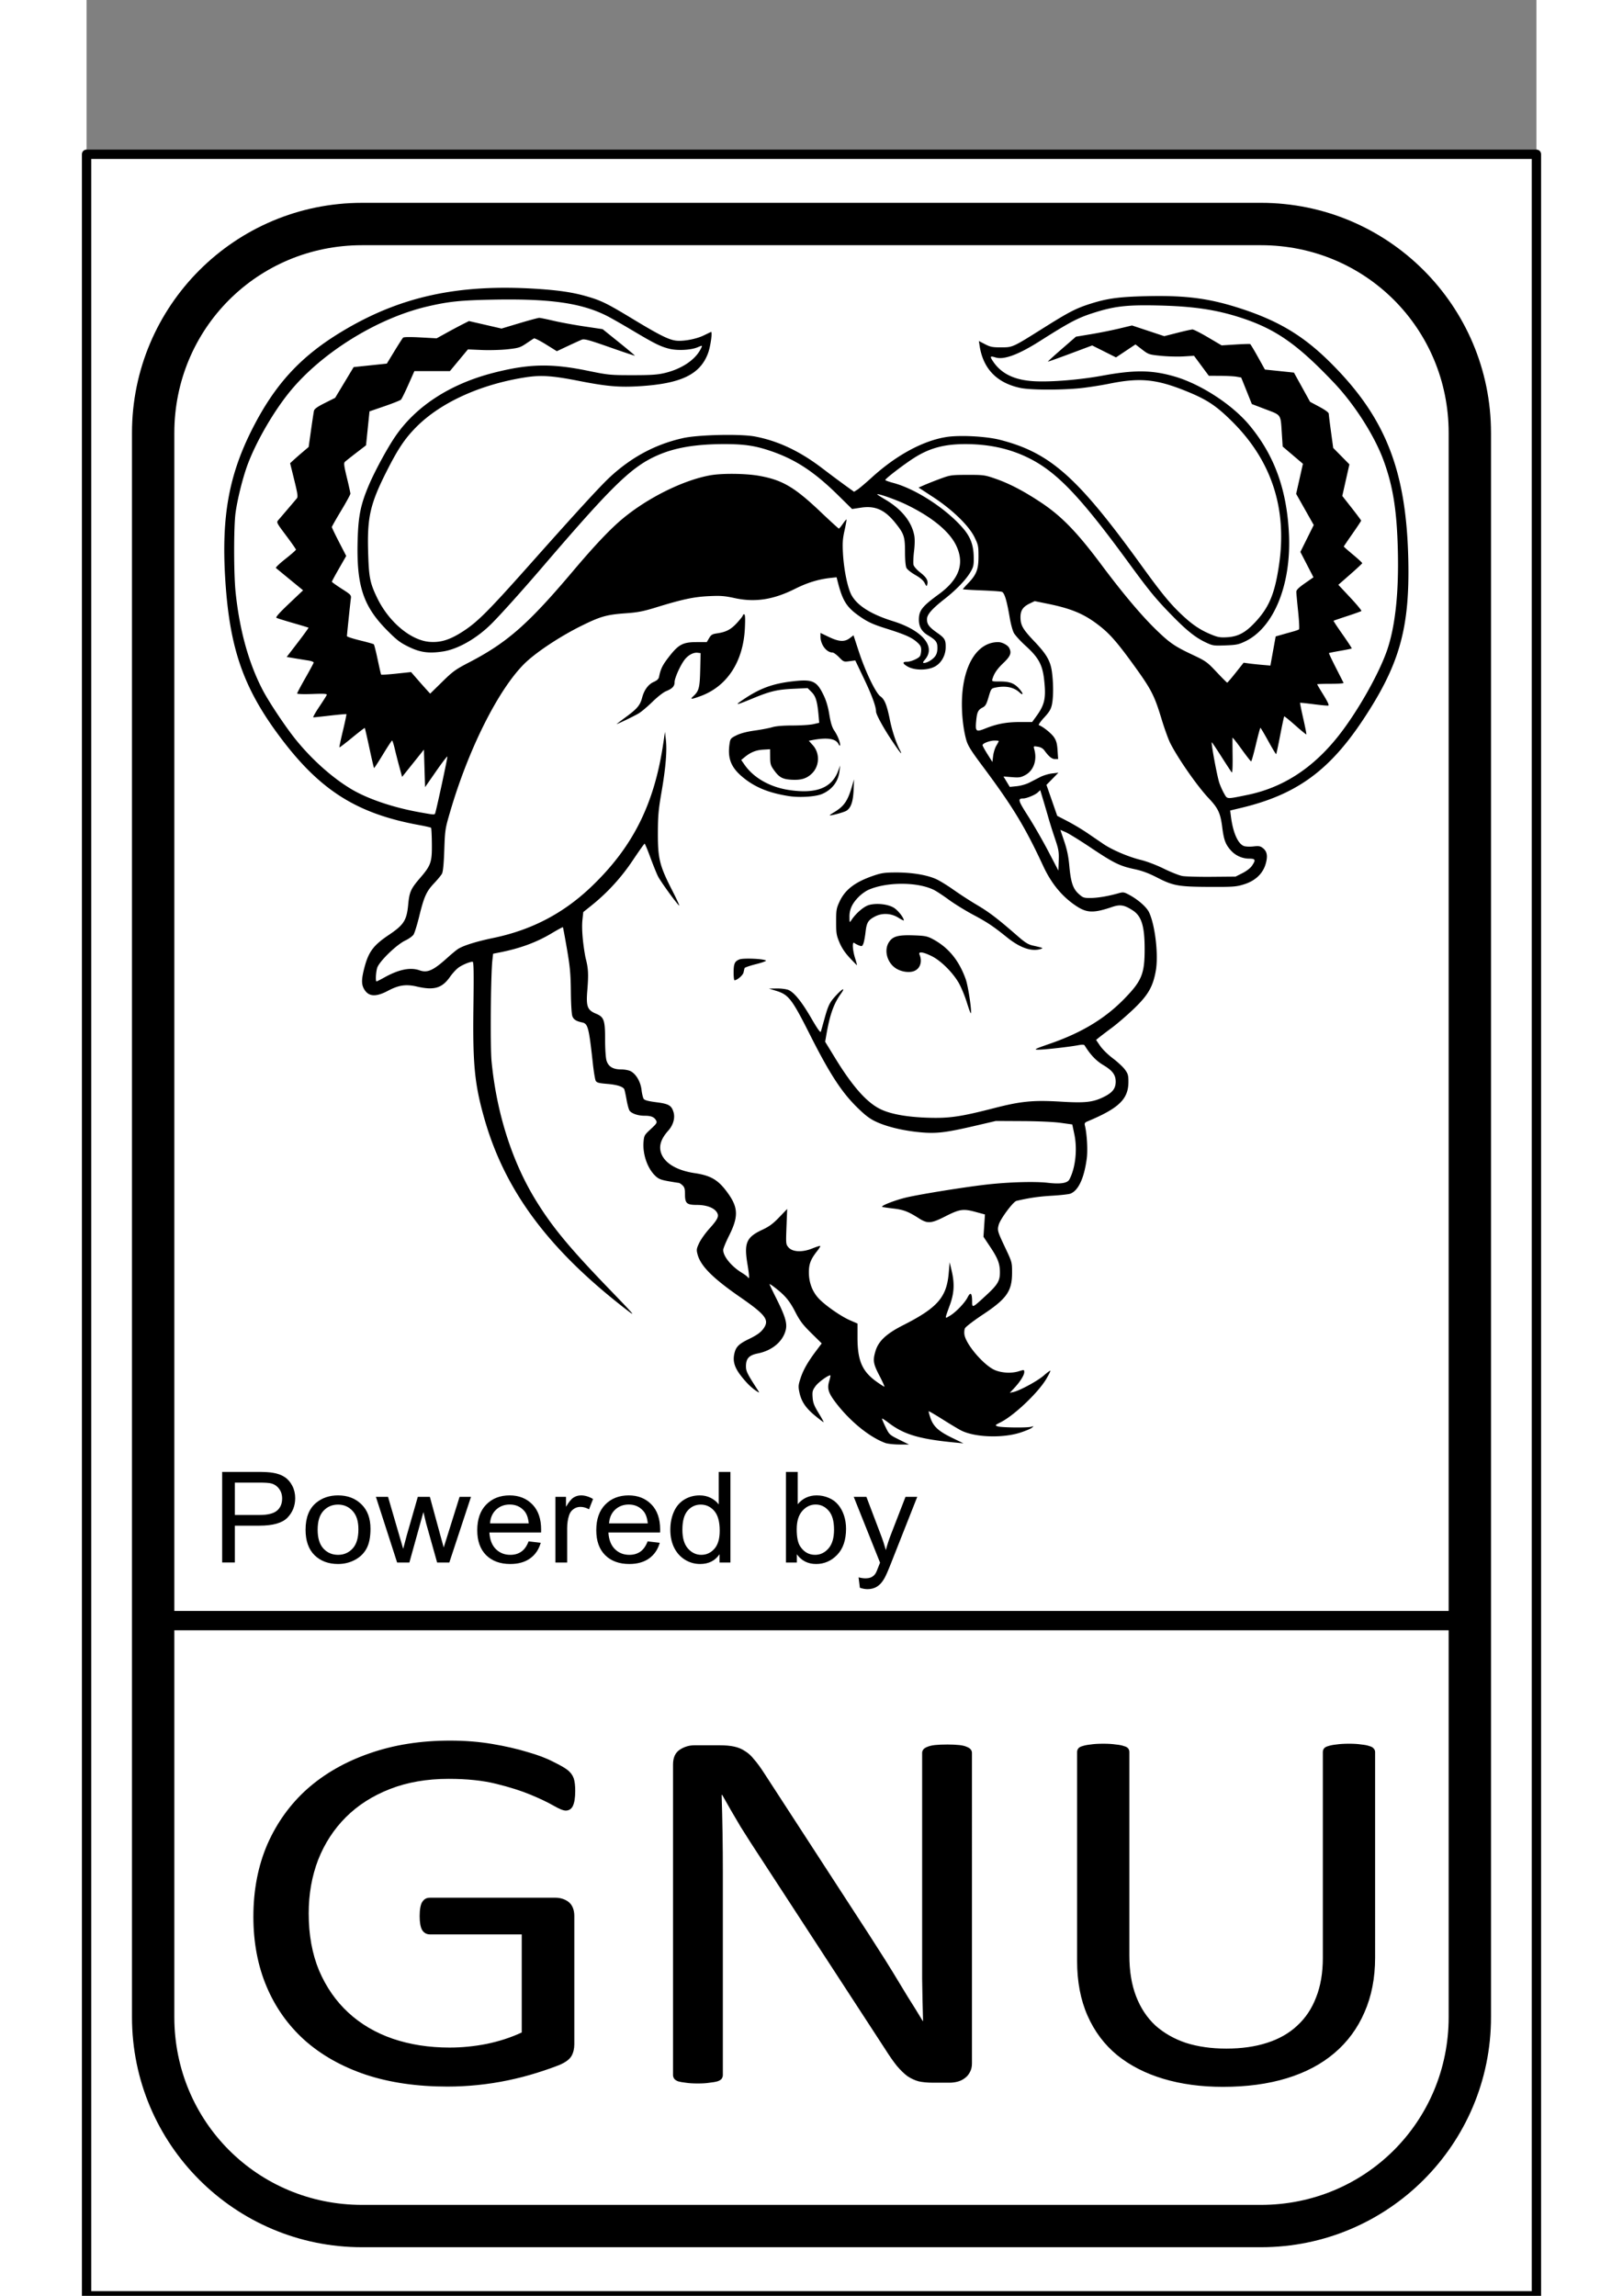 <?xml version="1.0" encoding="UTF-8" standalone="no"?>
<svg
   height="297mm"
   viewBox="9.216 -13.332 191.568 303.285"
   width="210mm"
   version="1.1"
   id="svg6"
   sodipodi:docname="gnu-4.svg"
   inkscape:version="1.3 (0e150ed6c4, 2023-07-21)"
   xmlns:inkscape="http://www.inkscape.org/namespaces/inkscape"
   xmlns:sodipodi="http://sodipodi.sourceforge.net/DTD/sodipodi-0.dtd"
   xmlns="http://www.w3.org/2000/svg"
   xmlns:svg="http://www.w3.org/2000/svg">
  <rect x="9.216" y="-13.332" width="191.568" height="303.285" fill="#808080" stroke="none"/>
  <defs
     id="defs6" />
  <sodipodi:namedview
     id="namedview6"
     pagecolor="#ffffff"
     bordercolor="#000000"
     borderopacity="0.25"
     inkscape:showpageshadow="2"
     inkscape:pageopacity="0.0"
     inkscape:pagecheckerboard="0"
     inkscape:deskcolor="#d1d1d1"
     inkscape:document-units="mm"
     inkscape:zoom="0.74029882"
     inkscape:cx="396.46153"
     inkscape:cy="561.25984"
     inkscape:window-width="1920"
     inkscape:window-height="1009"
     inkscape:window-x="-8"
     inkscape:window-y="-8"
     inkscape:window-maximized="1"
     inkscape:current-layer="svg6" />
  <path
     d="m9.216 7.047h191.568v282.906h-191.568z"
     fill="none"
     stroke="#000"
     stroke-linecap="round"
     stroke-linejoin="round"
     stroke-width="1.234"
     id="path4"
     style="fill:#ffffff" />
  <path
     d="m114.743 177.286c-2.117-.78-4.733-2.924-6.604-5.413-.917-1.22-1.087-1.8-.803-2.742.117-.39.192-.732.166-.758-.15-.15-1.57.86-1.958 1.393-.409.56-.452.723-.397 1.5.05.707.196 1.09.781 2.049.397.648.7 1.2.676 1.224-.025.024-.538-.363-1.142-.861-1.24-1.024-1.808-1.874-2.064-3.094-.156-.743-.138-.956.154-1.845.366-1.114.946-2.133 2.058-3.616l.741-.988-1.374-1.354c-1.138-1.12-1.506-1.609-2.138-2.836-.76-1.472-1.344-2.162-2.736-3.229-.357-.273-.65-.456-.65-.406s.408.905.906 1.9c1.183 2.359 1.457 3.289 1.232 4.176-.387 1.519-1.795 2.696-3.679 3.075-1.167.234-1.57.67-1.57 1.697 0 .66.157.976 1.567 3.154.206.319.208.356.014.24-.716-.425-1.376-1.045-2.154-2.021-.974-1.225-1.221-2.09-.919-3.212.205-.76.615-1.146 1.852-1.745 1.147-.556 1.647-.925 2.02-1.49.712-1.079.182-1.757-3.203-4.1-3.566-2.469-5.164-4.074-5.571-5.596-.165-.616-.146-.751.208-1.508.214-.457.815-1.305 1.336-1.884 1.153-1.282 1.331-1.677.993-2.194-.39-.594-1.368-.953-2.608-.957-1.372-.004-1.592-.2-1.592-1.425 0-.689-.067-.924-.334-1.173-.185-.172-.408-.314-.498-.317-.089-.003-.705-.103-1.37-.22-1.001-.18-1.296-.302-1.734-.722-1.034-.993-1.674-2.854-1.54-4.479.07-.831.114-.91.953-1.684.779-.72.86-.85.71-1.131-.249-.464-.656-.632-1.536-.632-.837 0-1.644-.266-1.96-.647-.107-.13-.293-.796-.414-1.481-.12-.685-.26-1.313-.311-1.396-.212-.343-.994-.58-2.258-.685-1.11-.092-1.37-.163-1.504-.412-.088-.165-.256-1.172-.373-2.238-.528-4.818-.653-5.302-1.41-5.464-.783-.167-1.113-.37-1.29-.793-.11-.26-.19-1.516-.21-3.253-.026-2.384-.108-3.275-.516-5.655-.266-1.554-.508-2.85-.537-2.88-.03-.03-.698.331-1.484.801-2.01 1.202-4.162 1.993-6.878 2.53l-.859.17-.097.872c-.217 1.958-.293 11.426-.107 13.341.667 6.87 2.727 13.314 5.892 18.434 2.183 3.531 4.456 6.267 9.85 11.852 3.138 3.25 3.348 3.5 2.216 2.629-10.373-7.98-16.183-15.768-18.909-25.346-1.29-4.535-1.546-7.132-1.445-14.72.062-4.733.038-6.005-.112-6.005-.35 0-1.224.354-1.79.725-.306.202-.845.776-1.196 1.277-1.052 1.499-2.107 1.805-4.392 1.274-1.424-.33-2.387-.189-3.8.56-1.664.882-2.638.785-3.21-.32-.304-.59-.287-1.246.069-2.638.554-2.167 1.188-3.03 3.242-4.41 1.999-1.344 2.373-1.93 2.57-4.02.16-1.678.34-2.08 1.582-3.524 1.425-1.655 1.568-2.072 1.545-4.496-.01-1.118-.059-2.074-.108-2.123s-.763-.213-1.587-.363c-8.066-1.477-12.892-4.467-18.01-11.161-5.14-6.723-7.017-12-7.597-21.34-.513-8.28.487-13.778 3.626-19.925 2.953-5.785 6.296-9.427 11.632-12.674 7.766-4.725 15.557-6.429 26.138-5.717 2.78.187 4.618.469 6.371.977 1.92.556 2.669.924 6.057 2.974 3.46 2.094 4.698 2.72 5.667 2.865.931.14 2.693-.177 3.704-.665l.98-.472c.23-.11-.048 1.914-.386 2.818-1.045 2.793-3.54 4-8.978 4.345-2.736.173-4.393.031-8.068-.692-3.552-.698-5.034-.796-7.12-.468-5.923.932-11.167 3.322-14.376 6.553-1.495 1.505-2.404 2.858-3.883 5.777-2.197 4.336-2.61 6.1-2.486 10.632.094 3.432.235 4.164 1.179 6.13 1.55 3.23 4.493 5.686 7.011 5.852 1.437.095 2.642-.29 4.333-1.383 1.94-1.254 3.34-2.657 8.975-8.993 6.014-6.763 9.198-10.234 10.452-11.396 2.87-2.66 6.05-4.352 9.69-5.158 1.998-.442 7.555-.565 9.45-.209 3.05.573 5.932 1.928 8.883 4.176a184.77 184.77 0 0 0 3.1 2.313l1.134.817.443-.282c.244-.154 1.115-.893 1.937-1.64 3.193-2.903 6.71-4.81 9.78-5.306 1.772-.286 5.283-.104 7.126.368 6.629 1.701 10.234 4.9 18.648 16.546 2.664 3.687 3.786 5.06 5.331 6.522 1.449 1.37 2.506 2.076 4.029 2.691.798.323 1.128.374 2.041.315 1.416-.09 2.38-.609 3.64-1.954 1.866-1.991 2.612-3.775 3.174-7.584 1.098-7.436-.972-13.774-6.195-18.96-2.1-2.084-3.321-2.894-6.011-3.987-3.99-1.621-6.142-1.833-10.221-1.008-1.266.256-3.125.537-4.13.625-2.651.233-6.366.202-7.617-.063-3.102-.657-4.914-2.525-5.382-5.548l-.1-.65.81.42c.702.364.988.42 2.117.418 1.566-.004 1.48.036 5.735-2.639 3.277-2.059 4.207-2.535 6.146-3.145 2.177-.685 3.737-.895 7.293-.979 5.326-.126 8.46.295 12.728 1.71 4.905 1.626 8.137 3.595 11.659 7.104 7.247 7.221 9.996 14.199 10.251 26.027.196 9.05-1.164 13.852-5.974 21.108-4.476 6.752-8.812 9.894-16.06 11.637l-1.502.36.097.771c.267 2.126.918 3.616 1.711 3.918.22.084.785.109 1.256.056.73-.082.918-.049 1.266.226.555.438.66 1.053.358 2.092-.373 1.285-1.375 2.228-2.854 2.689-1.036.322-1.395.35-4.491.339-4.146-.014-4.86-.139-6.96-1.217-1.155-.594-2.01-.912-3.04-1.131-1.935-.413-2.716-.797-5.762-2.834-1.433-.959-2.924-1.88-3.312-2.046l-.706-.303.513 1.51c.364 1.07.557 1.994.663 3.163.202 2.24.48 3.089 1.242 3.777.567.512.68.552 1.567.546.953-.005 2.313-.233 3.65-.612.651-.184.758-.173 1.365.144 1.22.636 2.385 1.648 2.723 2.366.81 1.722 1.26 5.664.884 7.741-.38 2.104-1.025 3.211-2.93 5.03-.885.845-2.175 1.957-2.867 2.47a77.224 77.224 0 0 0 -1.675 1.27l-.417.337.539.79c.302.442 1.043 1.169 1.683 1.65.63.474 1.349 1.145 1.6 1.49.396.548.454.758.451 1.638-.007 2.258-1.267 3.469-5.405 5.196-.347.145-.418.252-.349.528.278 1.106.4 3.29.248 4.406-.354 2.587-1.095 4.181-2.14 4.607-.21.086-1.311.211-2.447.279-1.759.104-2.956.278-4.694.68-.44.102-2.145 2.399-2.352 3.168-.198.737-.167.843.901 3.104.854 1.81.867 1.856.866 3.213-.001 2.444-.697 3.44-3.874 5.546-1.205.8-2.264 1.611-2.352 1.805-.088.193-.115.589-.06.88.225 1.204 2.21 3.61 3.699 4.481.877.515 2.388.653 3.468.317.72-.223.726-.222.726.12 0 .405-.562 1.29-1.353 2.13l-.559.594.46-.099c.837-.179 3.204-1.46 4.024-2.177.445-.389.838-.677.874-.641s-.19.503-.504 1.038c-1.076 1.835-4.238 4.847-6.057 5.768-.758.385-.77.402-.402.54.443.166 3.892.21 4.443.056.364-.101.366-.097.072.138-.167.133-.856.419-1.53.636-2.352.755-5.996.625-7.792-.278-.344-.173-1.44-.829-2.435-1.457-.996-.628-1.834-1.118-1.863-1.089s.071.418.222.864c.386 1.14 1.067 1.771 2.84 2.632l1.529.743-.841-.08c-4.953-.466-6.987-1.059-9.058-2.638-.441-.336-.827-.587-.858-.556-.03.03.174.525.455 1.1.504 1.03.53 1.053 1.812 1.688l1.3.644-1.3-.004c-.716-.003-1.545-.095-1.844-.206zm-.765-8.881c-.825-1.585-.893-2.01-.524-3.252.392-1.32 1.431-2.295 3.638-3.413 4.547-2.306 5.76-3.687 6.037-6.873l.126-1.453.26 1.101c.401 1.69.342 2.946-.21 4.483-.731 2.036-.727 1.9-.045 1.502.796-.465 1.982-1.695 2.372-2.458.383-.751.586-.564.59.543.003.907.003.907 1.867-.813 1.504-1.387 1.807-1.893 1.806-3.014-.001-1.145-.267-1.849-1.255-3.333l-.918-1.377.098-1.473.099-1.473-1.261-.34c-1.62-.437-2.089-.367-3.987.597-1.877.953-2.33.985-3.49.245-1.42-.904-2.034-1.136-3.43-1.294-.741-.085-1.377-.183-1.413-.219-.157-.157 1.76-.897 3.2-1.235 1.8-.423 7.505-1.344 10.446-1.687 2.937-.343 6.485-.45 8.236-.25 1.686.194 2.589.054 2.855-.443.8-1.497 1.074-3.979.656-5.965l-.274-1.3-1.53-.212c-.895-.124-2.99-.22-5.048-.23l-3.519-.018-2.758.642c-3.935.918-5.158 1.057-7.38.839-2.226-.218-4.366-.745-5.779-1.424-.808-.388-1.414-.86-2.528-1.967-1.988-1.977-3.57-4.43-6.12-9.487-2.378-4.717-2.811-5.282-4.444-5.789l-.975-.302 1.038-.014c.57-.008 1.26.079 1.534.193.765.32 1.752 1.54 3.037 3.756.833 1.435 1.196 1.94 1.255 1.744.045-.152.262-.926.482-1.718.483-1.742.68-2.141 1.492-3.023.929-1.007 1.308-1.141.654-.232-.937 1.305-1.45 2.764-1.911 5.429l-.153.886 1.303 2.128c2.356 3.851 4.267 5.984 6.121 6.834 1.35.619 3.437.986 6.107 1.074 2.852.095 4.33-.118 8.796-1.267 3.559-.916 5.173-1.071 8.83-.852 3.137.189 4.189.08 5.56-.578 1.23-.588 1.673-1.137 1.672-2.07 0-.893-.431-1.468-1.632-2.182-.954-.567-1.711-1.361-2.467-2.59-.08-.129-.32-.138-.873-.034-1.204.228-4.517.596-5.276.587-.621-.008-.463-.088 1.61-.808 4.185-1.456 7.247-3.313 9.809-5.949 2.276-2.342 2.654-3.273 2.654-6.53 0-3.023-.408-4.358-1.563-5.107-1.132-.734-1.67-.822-2.765-.449-2.364.805-3.277.79-4.621-.08-1.89-1.222-3.355-2.975-4.442-5.316-2.418-5.209-4.038-7.877-8.035-13.233-1.544-2.068-1.932-2.695-2.15-3.47-.429-1.536-.646-3.76-.548-5.616.237-4.447 2.094-7.283 4.771-7.283.517 0 1.25.383 1.45.757.35.654.188 1.09-.738 1.978-.856.823-1.234 1.37-1.466 2.123-.104.334-.076.344.98.344 1.313 0 1.914.23 2.58.987.549.627.54.939-.013.435-.75-.682-1.839-.893-3.182-.614-.522.108-.557.158-.88 1.254-.279.95-.412 1.182-.79 1.377-.598.31-.739.605-.847 1.778-.13 1.396-.025 1.484 1.188.999 1.556-.623 2.804-.857 4.575-.86l1.631-.002.529-.727c1.144-1.573 1.33-2.435 1.05-4.898-.222-1.954-.74-2.897-2.433-4.434-.707-.643-1.417-1.425-1.577-1.739-.16-.313-.394-1.178-.52-1.92-.406-2.385-.71-3.383-1.065-3.487-.175-.052-1.402-.136-2.727-.187s-2.41-.12-2.41-.153.312-.383.693-.78c1.108-1.154 1.373-1.84 1.373-3.554 0-1.347-.04-1.537-.522-2.524-.749-1.533-2.929-3.649-5.469-5.309l-1.928-1.26.77-.338a48.897 48.897 0 0 1 2.123-.836c1.294-.477 1.452-.499 3.572-.503 2.113-.004 2.287.02 3.657.494 1.865.646 3.719 1.61 6.023 3.135 2.726 1.804 4.776 3.912 7.99 8.215 2.899 3.881 5.363 6.801 7.362 8.725 1.717 1.652 2.372 2.098 4.686 3.19 1.78.84 1.938.953 3.193 2.286.726.772 1.357 1.403 1.403 1.403s.553-.592 1.127-1.316l1.043-1.316.69.096c.379.052 1.175.137 1.768.188l1.08.093.348-1.925.349-1.925.867-.247c.476-.136 1.142-.323 1.478-.415.337-.093.667-.216.735-.273.067-.058.016-1.122-.115-2.366-.13-1.243-.237-2.41-.237-2.595 0-.243.31-.551 1.132-1.125l1.132-.79-.864-1.676-.865-1.675.883-1.778.883-1.777-1.162-2.058-1.162-2.059.448-1.986.448-1.986-1.337-1.137-1.337-1.137-.112-1.712c-.17-2.608-.036-2.407-2.144-3.212l-1.819-.694-.704-1.753-.705-1.752-.603-.107c-.331-.059-1.294-.111-2.14-.116l-1.536-.009-.977-1.32-.978-1.32-1.387.085c-.763.046-2.11.01-2.993-.08-1.561-.158-1.63-.181-2.48-.833l-.874-.672-1.288.857-1.287.857-1.572-.79-1.573-.788-2.905 1.087c-1.598.598-2.922 1.069-2.943 1.046-.02-.022.804-.773 1.832-1.667l1.87-1.625 1.977-.327a64.35 64.35 0 0 0 3.703-.74l1.727-.414 2.13.706 2.13.707 1.727-.44c.95-.243 1.853-.443 2.007-.445.153-.001 1.083.47 2.065 1.05l1.785 1.052 1.836-.115c1.01-.063 1.882-.089 1.938-.057s.517.802 1.024 1.712l.921 1.654 1.917.2 1.917.202 1.067 1.93 1.066 1.93 1.233.66c.781.42 1.234.755 1.236.919.003.141.136 1.214.296 2.385l.291 2.127 1.07 1.085 1.07 1.085-.47 2.087-.47 2.087 1.245 1.585c.684.871 1.244 1.625 1.246 1.675 0 .05-.515.828-1.146 1.73-.63.901-1.147 1.663-1.147 1.693s.55.514 1.224 1.076c.673.56 1.219 1.066 1.213 1.122s-.719.72-1.585 1.478l-1.573 1.377 1.575 1.683c.866.925 1.528 1.726 1.47 1.778-.058.053-.898.355-1.865.671-.968.317-1.783.595-1.811.62-.028.023.513.843 1.203 1.822s1.228 1.806 1.197 1.837c-.032.032-.71.17-1.507.309-.798.138-1.472.274-1.5.3s.385.9.915 1.94.988 1.942 1.017 2.005-.745.115-1.72.115c-.974 0-1.772.028-1.772.062 0 .035.377.672.837 1.415.569.92.77 1.368.63 1.399-.112.025-.987-.057-1.942-.181s-1.757-.208-1.78-.185.165.96.42 2.08c.254 1.12.437 2.06.407 2.09s-.688-.505-1.46-1.19c-.774-.686-1.433-1.22-1.466-1.187-.032.032-.27 1.154-.53 2.492-.258 1.339-.497 2.461-.53 2.495-.034.033-.498-.735-1.033-1.706-.535-.972-1.007-1.768-1.049-1.768s-.312.997-.601 2.216-.571 2.217-.627 2.217c-.055 0-.628-.732-1.272-1.627s-1.179-1.567-1.188-1.492c-.01.075-.004 1.169.012 2.431.019 1.403-.024 2.235-.11 2.142-.077-.084-.679-.999-1.336-2.032s-1.24-1.907-1.296-1.942c-.153-.094.689 4.475.986 5.35.142.421.43 1.063.64 1.427.435.754.264.744 3.044.178 4.679-.952 8.623-3.492 11.994-7.724 2.564-3.218 5.501-8.41 6.552-11.581 1.042-3.146 1.501-7.586 1.357-13.125-.136-5.22-.646-8.397-1.891-11.78-1.203-3.267-3.824-7.373-6.522-10.22-4.806-5.068-7.66-7.076-12.19-8.573-3.303-1.091-6.339-1.549-11.014-1.66-4.265-.1-5.89.094-8.832 1.055-1.888.617-3.03 1.225-6.813 3.626-2.86 1.815-4.775 2.527-5.882 2.187-.699-.214-.768-.152-.426.386 1.108 1.747 2.892 2.623 5.615 2.758 2.232.111 5.971-.199 8.919-.74 4.248-.779 6.559-.753 9.526.107 3.484 1.01 7.655 3.726 9.921 6.462 3.313 3.998 4.952 8.556 5.209 14.48.286 6.61-2.017 12.23-5.754 14.036-.894.432-1.184.491-2.643.546-1.563.058-1.685.04-2.601-.393-1.375-.648-2.548-1.59-4.56-3.657-2.09-2.147-2.912-3.152-5.737-7.014-6.473-8.85-9.565-12.037-13.44-13.853-2.402-1.126-5.039-1.674-8.05-1.673-2.737.001-4.666.514-6.675 1.776-1.343.843-3.88 2.783-3.88 2.967 0 .058.465.228 1.033.378 2.98.784 7.054 3.436 9.271 6.036.959 1.124 1.358 2.211 1.38 3.757.017 1.095-.028 1.305-.43 1.99-.592 1.011-1.867 2.338-3.392 3.533-1.714 1.341-2.355 2.078-2.355 2.705 0 .665.286 1.04 1.376 1.805.99.694 1.117.918 1.096 1.95-.021 1.035-.576 2.016-1.401 2.474-.975.542-2.694.548-3.627.014-.683-.391-.726-.626-.115-.626.55 0 1.588-.456 1.758-.773.081-.153.148-.516.148-.807 0-.42-.118-.633-.565-1.026-.715-.628-1.6-1.016-4.128-1.81-1.545-.486-2.285-.814-3.166-1.404-1.943-1.3-2.487-2.11-3.153-4.698l-.167-.65-.874.097c-1.554.175-3.018.629-4.622 1.433-2.856 1.434-5.28 1.806-7.957 1.224-1.356-.295-1.871-.334-3.435-.259-1.99.096-3.476.413-6.965 1.487-1.683.519-2.42.662-3.978.773-2.55.182-3.36.41-5.91 1.673-2.874 1.422-6.094 3.569-7.556 5.037-3.426 3.44-7.318 11.2-9.73 19.402-.692 2.354-.71 2.467-.806 5.16-.067 1.869-.166 2.877-.307 3.136-.115.21-.581.777-1.036 1.258-1.021 1.08-1.33 1.767-1.967 4.36-.275 1.122-.613 2.213-.752 2.424-.138.21-.626.56-1.084.777-1.196.567-3.515 2.835-3.731 3.65-.175.658-.221 1.758-.074 1.758.05 0 .514-.235 1.032-.523 1.924-1.07 3.434-1.373 4.663-.94 1.04.367 1.81.014 3.7-1.694.462-.419 1.054-.909 1.313-1.09.669-.464 2.415-1.017 4.73-1.498 5.098-1.06 9.307-3.272 13.02-6.842 5.445-5.234 8.257-10.874 9.437-18.926l.213-1.454.119 1.044c.166 1.462-.02 3.701-.574 6.911-.406 2.35-.476 3.147-.482 5.431-.008 3.336.232 4.303 1.847 7.464.614 1.203 1.052 2.147.974 2.098-.288-.178-2.465-3.178-2.81-3.873-.195-.394-.652-1.526-1.015-2.515-.363-.988-.7-1.794-.75-1.791-.051.003-.746.984-1.546 2.18a26.427 26.427 0 0 1 -5.457 5.977l-1.098.879-.109 1.013c-.15 1.4.128 3.586.408 5.028.37 1.408.41 2.145.23 4.358-.168 2.076.013 2.553 1.146 3.024 1.07.445 1.209.843 1.209 3.48 0 1.183.08 2.357.183 2.703.242.807.853 1.182 1.928 1.182.446 0 1.01.104 1.255.23.726.376 1.322 1.395 1.447 2.476.06.52.192 1.058.292 1.195.126.172.636.306 1.658.435 1.65.21 2.008.417 2.279 1.318.226.756-.043 1.7-.69 2.425-.921 1.03-1.24 1.927-1 2.815.379 1.41 2.021 2.437 4.485 2.807 2.203.331 3.167.923 4.445 2.731 1.312 1.857 1.334 3.06.098 5.527-.427.853-.776 1.702-.776 1.888 0 .845 1.07 2.16 2.447 3.007.379.233.737.497.795.587.244.376.232-.078-.049-1.782-.452-2.75-.122-3.497 1.983-4.482.91-.426 1.408-.796 2.224-1.646l1.052-1.096-.09 2.332c-.087 2.278-.081 2.34.264 2.742.534.62 1.825.679 3.143.143.539-.219 1.01-.367 1.049-.328.038.038-.137.33-.39.65-.864 1.095-1.108 1.718-1.108 2.829 0 1.296.422 2.463 1.215 3.364.784.891 2.953 2.421 4.206 2.967l1.004.438v1.862c0 3.04.622 4.47 2.53 5.826.502.356.96.65 1.019.652.058.003-.234-.65-.65-1.45zm11.523-49.383c-.269-.857-.75-2.003-1.068-2.546-.818-1.394-2.352-2.906-3.55-3.499-1.12-.555-1.797-.646-1.614-.217.396.925.103 1.85-.689 2.178-.658.272-1.733.113-2.452-.362-1.169-.774-1.583-2.423-.874-3.476.504-.75 1.209-.939 3.245-.87 1.45.05 1.788.113 2.448.457 2.1 1.097 3.513 2.795 4.421 5.311.338.937.847 4.356.675 4.529-.03.03-.274-.648-.542-1.505zm-30.79-3.863c0-1.182.132-1.487.758-1.746.484-.2 3.123-.098 3.502.136.105.065-.452.273-1.292.484-.813.204-1.497.44-1.522.524-.024.084-.086.345-.137.579-.082.373-.84 1.025-1.195 1.027-.063 0-.114-.451-.114-1.004zm15.34-1.958c-.62-.662-1.053-1.311-1.355-2.027-.398-.947-.443-1.223-.443-2.736 0-1.528.04-1.77.439-2.636.749-1.63 2.085-2.642 4.604-3.488.986-.33 1.437-.39 2.954-.388 2.052.002 3.967.32 5.193.862.466.206 1.509.845 2.317 1.42a53.92 53.92 0 0 0 3.129 2.025c1.614.954 2.721 1.802 5.321 4.07 1.008.88 1.417 1.136 2.036 1.276 1.39.314 1.444.338 1.004.466-1.212.35-2.705-.172-4.414-1.546-1.834-1.476-2.61-1.995-4.444-2.972-1.044-.556-2.492-1.448-3.22-1.981-.726-.534-1.61-1.118-1.961-1.297-2.136-1.09-6.259-1.104-8.686-.03-.358.158-.93.567-1.27.908-.874.873-1.248 1.676-1.238 2.655.008.806.008.808.261.427.607-.914 1.652-1.806 2.331-1.99 1.005-.272 2.452-.116 3.247.35.546.32 1.343 1.324 1.343 1.692 0 .049-.336-.12-.746-.376-.92-.571-2.1-.635-3.025-.163-.938.48-1.143.805-1.282 2.046-.07.615-.198 1.306-.286 1.536-.145.38-.198.404-.58.26-.231-.089-.508-.234-.616-.323-.305-.253-.252.894.093 2.002.16.513.271.932.247.932-.023 0-.452-.438-.953-.974zm-2.643-18.844c0-.024.258-.199.574-.387 1.297-.776 1.787-1.469 2.331-3.305l.31-1.043-.058 1.376c-.065 1.553-.343 2.377-.93 2.762-.339.222-2.227.729-2.227.597zm-5.406-2.522c-2.659-.419-4.478-1.165-6.085-2.496-1.59-1.317-2.055-2.55-1.72-4.573.083-.507.187-.618.908-.97.527-.258 1.366-.475 2.385-.618.865-.12 1.914-.32 2.33-.445.495-.147 1.438-.225 2.709-.225 1.072 0 2.296-.08 2.72-.178l.772-.178-.083-.931c-.17-1.895-.37-2.572-.926-3.128l-.524-.524-1.867.088c-2.16.103-3.065.317-5.386 1.275-2.292.946-2.47.964-1.224.129 2.211-1.484 3.877-2.091 6.578-2.397 2.531-.286 3.092-.038 3.972 1.76.375.766.616 1.566.792 2.63.185 1.122.362 1.694.665 2.142.434.644.77 1.485.76 1.897-.003.153-.09.089-.231-.17-.378-.697-1.527-.855-3.478-.481l-.426.082.53.586c.965 1.069.897 2.782-.15 3.77-.69.65-1.408.863-2.673.792-1.199-.068-1.637-.316-2.354-1.33-.39-.55-.453-.78-.46-1.668l-.007-1.03-.917.056c-.949.057-1.658.344-2.443.988l-.455.373.437.63c1.197 1.727 3.351 2.955 5.856 3.336 3.59.547 5.677-.259 6.51-2.514l.268-.727-.089.765c-.156 1.353-.958 2.413-2.26 2.988-.857.38-2.996.523-4.434.296zm13.661-7.27c-1.152-1.718-2.134-3.51-2.135-3.899-.002-.66-.558-2.174-1.595-4.344l-1.152-2.41-.762.104c-.743.102-.776.09-1.374-.52-.337-.344-.723-.626-.856-.626-.817 0-1.605-1.05-1.605-2.139v-.45l1.105.53c1.342.643 2.078.684 2.772.155l.49-.374.684 2.092c.88 2.696 2.241 5.528 2.872 5.977.556.396.848 1.119 1.247 3.092.29 1.43.8 2.984 1.298 3.947.471.91.09.474-.989-1.135zm-36.396-2.265a62.93 62.93 0 0 1 1.308-.982c1.406-1.04 1.79-1.505 2.046-2.483.267-1.018.817-1.766 1.532-2.081.439-.194.647-.391.702-.665.218-1.08.456-1.56 1.332-2.683 1.257-1.612 1.83-1.913 3.646-1.913h1.329l.31-.524c.262-.445.42-.54 1.047-.632 1.204-.175 1.84-.51 2.65-1.397.421-.46.765-.9.765-.977 0-.078.079-.141.174-.141.125 0 .151.508.092 1.797-.203 4.45-2.347 7.733-5.892 9.02-1.22.443-1.4.44-.912-.011.734-.68.843-1.097.9-3.463l.055-2.218-.41-.048c-.547-.063-1.247.316-1.713.927-.573.752-1.32 2.426-1.32 2.96 0 .546-.287.848-1.147 1.2-.336.138-1.128.757-1.759 1.376-.631.618-1.445 1.308-1.809 1.532-.591.365-3.097 1.569-2.926 1.406zm82.673 19.711c.549-.277 1.052-.667 1.262-.979.526-.779.464-.93-.377-.935a3.28 3.28 0 0 1 -2.45-1.125c-.682-.778-.894-1.356-1.106-3.022-.239-1.874-.532-2.502-1.796-3.84-1.5-1.59-4.05-5.247-5.078-7.286-.254-.503-.78-1.968-1.17-3.257-.891-2.944-1.329-3.808-3.364-6.643-2.252-3.136-3.304-4.373-4.61-5.424-2.072-1.667-3.759-2.403-7.044-3.072l-1.72-.35-.683.331c-.892.433-1.21.936-1.19 1.875.024 1.02.329 1.536 1.855 3.14 1.616 1.698 2.115 2.578 2.309 4.072.196 1.512.191 3.31-.012 4.257-.132.617-.347.974-1.033 1.715-.476.515-.786.964-.688.996.525.177 1.659 1.085 2 1.601.307.463.41.846.467 1.736l.073 1.143h-.41c-.408 0-.806-.321-1.39-1.123-.206-.283-.495-.45-.887-.511-.58-.09-.582-.09-.46.351.397 1.423-.086 2.801-1.188 3.395-.595.32-.81.354-1.78.276l-1.105-.088.416.689.415.689.918-.093c.505-.05 1.245-.258 1.645-.462.4-.203 1.053-.539 1.453-.746s1.105-.422 1.568-.476l.841-.099-.788.804-.789.804.712 2.046.712 2.046 1.343.695a30.62 30.62 0 0 1 2.6 1.55c.693.471 1.652 1.125 2.133 1.454 1.17.8 3.36 1.733 4.988 2.126.763.185 2.05.676 3.028 1.156.935.46 2.036.894 2.447.967.412.072 2.16.12 3.884.105l3.136-.027.913-.46zm-24.764-4.545a71.241 71.241 0 0 1 -.86-2.72c-.179-.63-.498-1.721-.71-2.423l-.383-1.276-.335.315c-.341.32-1.464.782-1.914.786-.757.007-.693.24.657 2.353.731 1.146 1.928 3.229 2.66 4.63l1.33 2.548.044-1.32c.04-1.171-.016-1.497-.489-2.893zm-81.876-3.446c.244-.835 1.63-7.287 1.591-7.406-.026-.078-.7.8-1.498 1.949l-1.451 2.09-.077-2.479-.076-2.478-1.44 1.8-1.441 1.8-.353-1.29c-.194-.71-.47-1.79-.614-2.4-.145-.61-.305-1.11-.356-1.11-.052 0-.598.83-1.213 1.845-.616 1.014-1.144 1.819-1.175 1.788-.03-.03-.307-1.221-.613-2.647-.307-1.425-.58-2.616-.607-2.646-.026-.03-.779.546-1.671 1.28-.893.734-1.648 1.31-1.679 1.279-.03-.031.176-1.018.46-2.193.283-1.175.49-2.16.46-2.19s-.988.053-2.128.185-2.146.24-2.237.24c-.09 0 .254-.62.764-1.38s.962-1.47 1.005-1.581c.063-.163-.307-.188-1.918-.13-1.106.04-1.996.012-1.996-.063 0-.074.485-.985 1.076-2.024.592-1.039 1.09-1.964 1.11-2.056.018-.092-.312-.22-.732-.284-.421-.064-1.23-.195-1.798-.29l-1.033-.174 1.466-1.912c.806-1.052 1.442-1.932 1.415-1.955-.028-.024-.945-.301-2.04-.616-1.093-.316-2.08-.623-2.192-.684-.142-.077.36-.646 1.655-1.874l1.86-1.764-1.732-1.42c-.953-.781-1.788-1.47-1.857-1.53s.499-.603 1.262-1.204c.763-.602 1.387-1.15 1.387-1.218s-.585-.905-1.3-1.86c-1.278-1.705-1.297-1.742-1.025-2.053.358-.41 2.173-2.538 2.436-2.857.17-.206.116-.593-.341-2.447l-.543-2.203.502-.459c.276-.252.827-.734 1.224-1.07l.723-.613.313-2.218c.173-1.22.348-2.373.39-2.562.054-.251.442-.529 1.436-1.028l1.361-.683 1.224-2.032 1.223-2.032 2.192-.23 2.191-.23 1-1.64c.55-.902 1.067-1.707 1.149-1.788.093-.092.958-.103 2.29-.03l2.142.118 1.3-.718a84.728 84.728 0 0 1 2.136-1.14l.835-.422 2.15.495 2.15.496 2.358-.707c1.296-.388 2.476-.706 2.623-.706s.99.171 1.874.38c.885.21 2.71.545 4.056.746l2.447.365 2.15 1.731c1.183.952 2.132 1.75 2.109 1.773s-1.519-.478-3.324-1.113c-2.686-.944-3.352-1.127-3.665-1.007-.21.081-1.043.459-1.85.839l-1.468.69-1.432-.89c-.789-.49-1.505-.85-1.592-.8-.088.052-.551.356-1.03.678-.792.532-1.013.6-2.448.758-.867.095-2.403.138-3.412.095l-1.836-.079-1.192 1.436-1.192 1.435h-4.691l-.797 1.798c-.438.988-.877 1.877-.975 1.973-.099.097-1.074.485-2.168.861l-1.989.685-.229 2.243-.23 2.243-1.3.998c-.715.55-1.388 1.085-1.496 1.19-.159.155-.108.55.268 2.09.255 1.044.463 1.993.463 2.109s-.55 1.126-1.224 2.244c-.673 1.119-1.225 2.093-1.227 2.165-.001.071.425.96.948 1.974l.951 1.843-.948 1.652c-.52.909-.947 1.697-.947 1.752s.579.47 1.287.923c1.22.78 1.284.848 1.222 1.3-.084.613-.52 4.778-.52 4.965 0 .079.774.332 1.72.563s1.77.463 1.829.515.288.954.51 2.004.427 1.949.457 1.996c.029.048.932-.007 2.006-.122l1.954-.208.772.888c.424.488.992 1.129 1.261 1.424l.49.537 1.576-1.547c1.419-1.393 1.772-1.649 3.564-2.579 5.029-2.612 7.803-5.046 13.688-12.013 2.893-3.425 4.941-5.59 6.582-6.957 3.339-2.784 8.071-5.125 11.626-5.753 1.55-.273 4.654-.24 6.4.07 3.086.546 4.685 1.482 8.138 4.76 1.285 1.221 2.377 2.217 2.428 2.214.05-.004.285-.286.522-.628.236-.342.453-.598.482-.568.028.03-.086.674-.254 1.43-.25 1.128-.289 1.684-.21 3.06.125 2.176.61 4.54 1.13 5.495.752 1.385 2.598 2.547 5.458 3.436 3.904 1.213 5.704 3.35 4.264 5.063-.314.372-.34.463-.14.463.398 0 1.098-.416 1.447-.859.22-.28.319-.628.319-1.124 0-.785-.188-1.033-1.278-1.686-.793-.475-1.168-1.13-1.17-2.037 0-1.216.422-1.758 2.61-3.354 2.71-1.975 3.457-4.034 2.332-6.423-.882-1.873-3.177-3.769-6.545-5.408-1.391-.677-3.904-1.562-3.904-1.375 0 .027.5.345 1.11.707 2.116 1.256 3.434 2.894 3.783 4.7.089.459.079 1.226-.028 2.114-.091.766-.122 1.57-.068 1.786s.437.656.851.977c.844.656 1.105 1.081.973 1.585-.084.323-.105.314-.354-.168-.176-.34-.588-.693-1.237-1.06-.536-.303-1.06-.72-1.164-.926-.117-.232-.19-1.035-.192-2.102-.003-2.02-.125-2.397-1.228-3.783-1.43-1.798-2.69-2.366-4.603-2.077l-1.164.176-1.863-1.834c-3.192-3.142-5.7-4.771-9.068-5.89-1.952-.65-3.39-.853-5.99-.85-3.702.005-6.418.457-8.7 1.446-3.471 1.504-5.944 3.895-15.267 14.768-2.571 2.998-5.358 6.105-6.657 7.422-1.961 1.988-4.487 3.448-6.501 3.758-1.879.288-3.02.132-4.562-.626-1.123-.55-1.564-.89-2.858-2.2-3.156-3.192-4.035-5.907-3.86-11.934.092-3.18.398-4.665 1.493-7.241.762-1.793 2.354-4.735 3.412-6.308 2.73-4.056 7.28-7.023 13.037-8.5 4.673-1.198 7.64-1.263 12.46-.273 2.72.558 2.948.58 5.89.582 2.425.001 3.305-.056 4.246-.277 2.222-.521 4.03-1.713 4.77-3.146.285-.55.29-.546-.405-.256-.894.374-2.674.46-3.755.184-1.175-.301-1.925-.677-4.935-2.469-1.306-.777-2.786-1.62-3.29-1.873-3.388-1.704-7.518-2.287-15.132-2.137-4.235.083-5.77.244-8.577.899-6.702 1.564-14.145 6.211-18.332 11.448-2.08 2.602-4.239 6.343-5.369 9.304-.642 1.684-1.364 4.525-1.638 6.453-.258 1.808-.257 8.087 0 10.555.525 5.018 1.722 9.34 3.576 12.903.826 1.587 3.008 4.86 4.348 6.523 2.155 2.672 4.865 5.088 7.392 6.59 2.173 1.29 5.535 2.425 9.03 3.046 2.03.361 1.953.36 2.046.043zm74.12-8.84c.177-.301.323-.578.323-.616s-.243-.067-.54-.067c-.63 0-1.602.369-1.602.608 0 .09.293.627.65 1.193l.65 1.029.098-.8c.054-.44.243-1.046.42-1.347z"
     stroke-width="1.333"
     id="path1" />
  <path
     d="m27.134 193.08v-11.968h4.768q1.259 0 1.922.114.932.147 1.561.564.63.408 1.009 1.15.388.744.388 1.633 0 1.527-1.026 2.588-1.026 1.053-3.708 1.053h-3.241v4.866zm1.673-6.278h3.267q1.621 0 2.302-.571.681-.572.681-1.609 0-.75-.405-1.281-.396-.54-1.052-.71-.422-.107-1.56-.107h-3.233zm9.346 1.943q0-2.408 1.413-3.567 1.182-.964 2.88-.964 1.888 0 3.087 1.176 1.198 1.167 1.198 3.233 0 1.673-.535 2.637-.525.955-1.543 1.485-1.009.531-2.207.531-1.923 0-3.112-1.167-1.181-1.168-1.181-3.364zm1.595 0q0 1.666.767 2.498.767.825 1.931.825 1.155 0 1.923-.833.767-.833.767-2.539 0-1.608-.776-2.433-.767-.832-1.914-.832-1.164 0-1.931.824-.767.825-.767 2.49zm10.501 4.335-2.802-8.67h1.603l1.457 5.005.543 1.86q.035-.138.475-1.787l1.457-5.078h1.595l1.37 5.029.457 1.657.526-1.673 1.57-5.013h1.508l-2.862 8.67h-1.612l-1.457-5.192-.354-1.478-1.854 6.67zm17.372-2.792 1.604.188q-.38 1.33-1.406 2.065-1.026.735-2.62.735-2.01 0-3.19-1.167-1.173-1.176-1.173-3.29 0-2.188 1.19-3.397 1.19-1.208 3.086-1.208 1.837 0 3 1.184 1.164 1.184 1.164 3.33 0 .131-.008.393h-6.828q.086 1.428.853 2.188.767.759 1.914.759.854 0 1.457-.425.604-.424.957-1.355zm-5.095-2.376h5.112q-.103-1.094-.586-1.64-.741-.85-1.922-.85-1.07 0-1.802.678-.725.678-.802 1.812zm8.639 5.168v-8.67h1.396v1.314q.535-.922.983-1.216.457-.294 1-.294.785 0 1.595.474l-.534 1.363q-.57-.318-1.138-.318-.509 0-.914.294-.405.285-.578.8-.258.783-.258 1.714v4.54zm12.182-2.792 1.604.188q-.38 1.33-1.406 2.065-1.026.735-2.62.735-2.01 0-3.19-1.167-1.173-1.176-1.173-3.29 0-2.188 1.19-3.397 1.19-1.208 3.086-1.208 1.836 0 3 1.184t1.164 3.33q0 .131-.008.393h-6.829q.087 1.428.854 2.188.767.759 1.914.759.853 0 1.457-.425.603-.424.957-1.355zm-5.095-2.376h5.112q-.103-1.094-.586-1.64-.742-.85-1.923-.85-1.069 0-1.802.678-.724.678-.801 1.812zm14.596 5.168v-1.094q-.87 1.29-2.56 1.29-1.096 0-2.018-.571-.914-.572-1.423-1.592-.5-1.029-.5-2.36 0-1.298.457-2.35.457-1.062 1.371-1.626.914-.563 2.043-.563.828 0 1.475.335.646.326 1.051.857v-4.294h1.544v11.968zm-4.906-4.327q0 1.666.742 2.49.741.825 1.75.825 1.017 0 1.724-.784.716-.792.716-2.408 0-1.78-.724-2.613-.725-.832-1.785-.832-1.035 0-1.733.8-.69.8-.69 2.522zm15.123 4.327h-1.44v-11.968h1.552v4.27q.982-1.168 2.509-1.168.844 0 1.595.327.758.318 1.241.906.491.58.767 1.404.276.825.276 1.763 0 2.23-1.164 3.446-1.164 1.216-2.793 1.216-1.62 0-2.543-1.282zm-.018-4.4q0 1.56.449 2.253.732 1.135 1.983 1.135 1.017 0 1.758-.833.742-.84.742-2.498 0-1.698-.716-2.506-.707-.809-1.715-.809-1.018 0-1.76.841-.74.833-.74 2.417zm8.346 7.74-.172-1.38q.508.13.888.13.517 0 .827-.163.31-.163.509-.457.147-.22.474-1.094.043-.123.138-.36l-3.474-8.686h1.672l1.906 5.02q.37.956.663 2.01.268-1.013.638-1.976l1.958-5.054h1.551l-3.483 8.817q-.56 1.429-.87 1.968-.414.726-.949 1.06-.534.344-1.276.344-.448 0-1-.18z"
     stroke-width="3.404"
     id="path2" />
  <path
     d="m73.782 223.276q0 .653-.081 1.168-.08.481-.242.825-.162.31-.404.447-.242.137-.525.137-.485 0-1.616-.653-1.13-.653-3.028-1.443-1.898-.79-4.564-1.443-2.625-.653-6.26-.653-4.32 0-7.753 1.34t-5.816 3.711q-2.382 2.371-3.675 5.636-1.252 3.265-1.252 7.079 0 4.261 1.373 7.56 1.414 3.3 3.877 5.567 2.464 2.268 5.856 3.437 3.433 1.168 7.512 1.168 2.423 0 4.886-.481 2.504-.516 4.644-1.512v-12.956h-12.114q-.687 0-1.05-.585-.323-.584-.323-1.821 0-.653.08-1.1.081-.48.243-.756.202-.309.444-.446.243-.138.606-.138h16.598q.444 0 .889.138.444.137.807.412.364.275.566.756.202.481.202 1.1v16.941q0 .894-.364 1.547-.363.653-1.534 1.168-1.172.481-3.03 1.065-1.857.585-3.836.997-1.979.412-3.998.618-2.02.207-3.998.207-6.058 0-10.823-1.581-4.766-1.615-8.077-4.57-3.271-2.956-5.008-7.08-1.736-4.123-1.736-9.21 0-5.291 1.857-9.587 1.898-4.295 5.29-7.32 3.433-3.024 8.199-4.673 4.806-1.684 10.621-1.684 2.989 0 5.614.447t4.644 1.065q2.06.584 3.432 1.306 1.414.687 1.939 1.134.525.447.727 1.03.202.585.202 1.685zm52.419 35.979q0 .687-.283 1.169-.242.48-.686.79-.404.31-.929.447t-1.05.137h-2.221q-1.05 0-1.858-.172-.767-.206-1.494-.687-.687-.515-1.414-1.375-.686-.859-1.534-2.199l-16.477-25.292q-1.292-1.959-2.625-4.09-1.292-2.164-2.423-4.192h-.08q.08 2.474.12 5.052.04 2.577.04 5.12v26.839q0 .24-.16.48-.162.207-.566.344-.364.103-1.01.172-.606.103-1.575.103-.97 0-1.615-.103-.606-.069-.97-.172-.363-.137-.525-.343-.161-.24-.161-.481v-41.032q0-1.375.888-1.96.889-.583 1.939-.583h3.311q1.172 0 1.939.171.808.172 1.413.585.646.378 1.212 1.1.606.687 1.292 1.752l12.68 19.519q1.172 1.787 2.262 3.505 1.09 1.684 2.1 3.333 1.01 1.65 1.98 3.265 1.009 1.58 1.978 3.196h.04q-.08-2.715-.12-5.636v-29.793q0-.24.161-.447.162-.206.525-.343.404-.172 1.01-.24.646-.07 1.655-.07.889 0 1.535.07.646.068 1.01.24.363.137.525.343.161.207.161.447zm53.268-13.986q0 4.055-1.414 7.25-1.373 3.162-3.958 5.362-2.584 2.199-6.3 3.333-3.715 1.134-8.44 1.134-4.321 0-7.875-1.065-3.554-1.066-6.098-3.127-2.544-2.097-3.917-5.224-1.374-3.127-1.374-7.216v-27.596q0-.275.162-.481.162-.206.565-.31.404-.137 1.05-.205.647-.104 1.697-.104.969 0 1.655.104.687.068 1.05.206.404.103.566.309.161.206.161.481v26.873q0 3.093.889 5.395.888 2.303 2.544 3.849 1.696 1.512 4.038 2.302 2.383.756 5.331.756 3.03 0 5.371-.756 2.383-.756 3.998-2.268 1.656-1.512 2.504-3.745.889-2.234.889-5.224v-27.182q0-.275.161-.481.162-.206.566-.31.404-.137 1.05-.205.686-.104 1.696-.104.97 0 1.615.104.687.068 1.05.206.404.103.566.309.202.206.202.481z"
     stroke-width="15.117"
     id="path3" />
  <path
     d="m18 199.478v2.555h174.316v-2.555z"
     id="path5" />
  <path
     d="m45.617 13.465c-16.793 0-30.4 13.607-30.4 30.4v209.271c0 16.793 13.607 30.398 30.4 30.398h118.765c16.793 0 30.4-13.605 30.4-30.398v-209.272c0-16.792-13.607-30.4-30.4-30.4zm0 5.595h118.765c13.79 0 24.805 11.014 24.805 24.804v209.272c0 13.79-11.015 24.805-24.805 24.805h-118.765c-13.79 0-24.805-11.014-24.805-24.805v-209.272c0-13.79 11.015-24.804 24.805-24.804z"
     id="path6" />
</svg>
